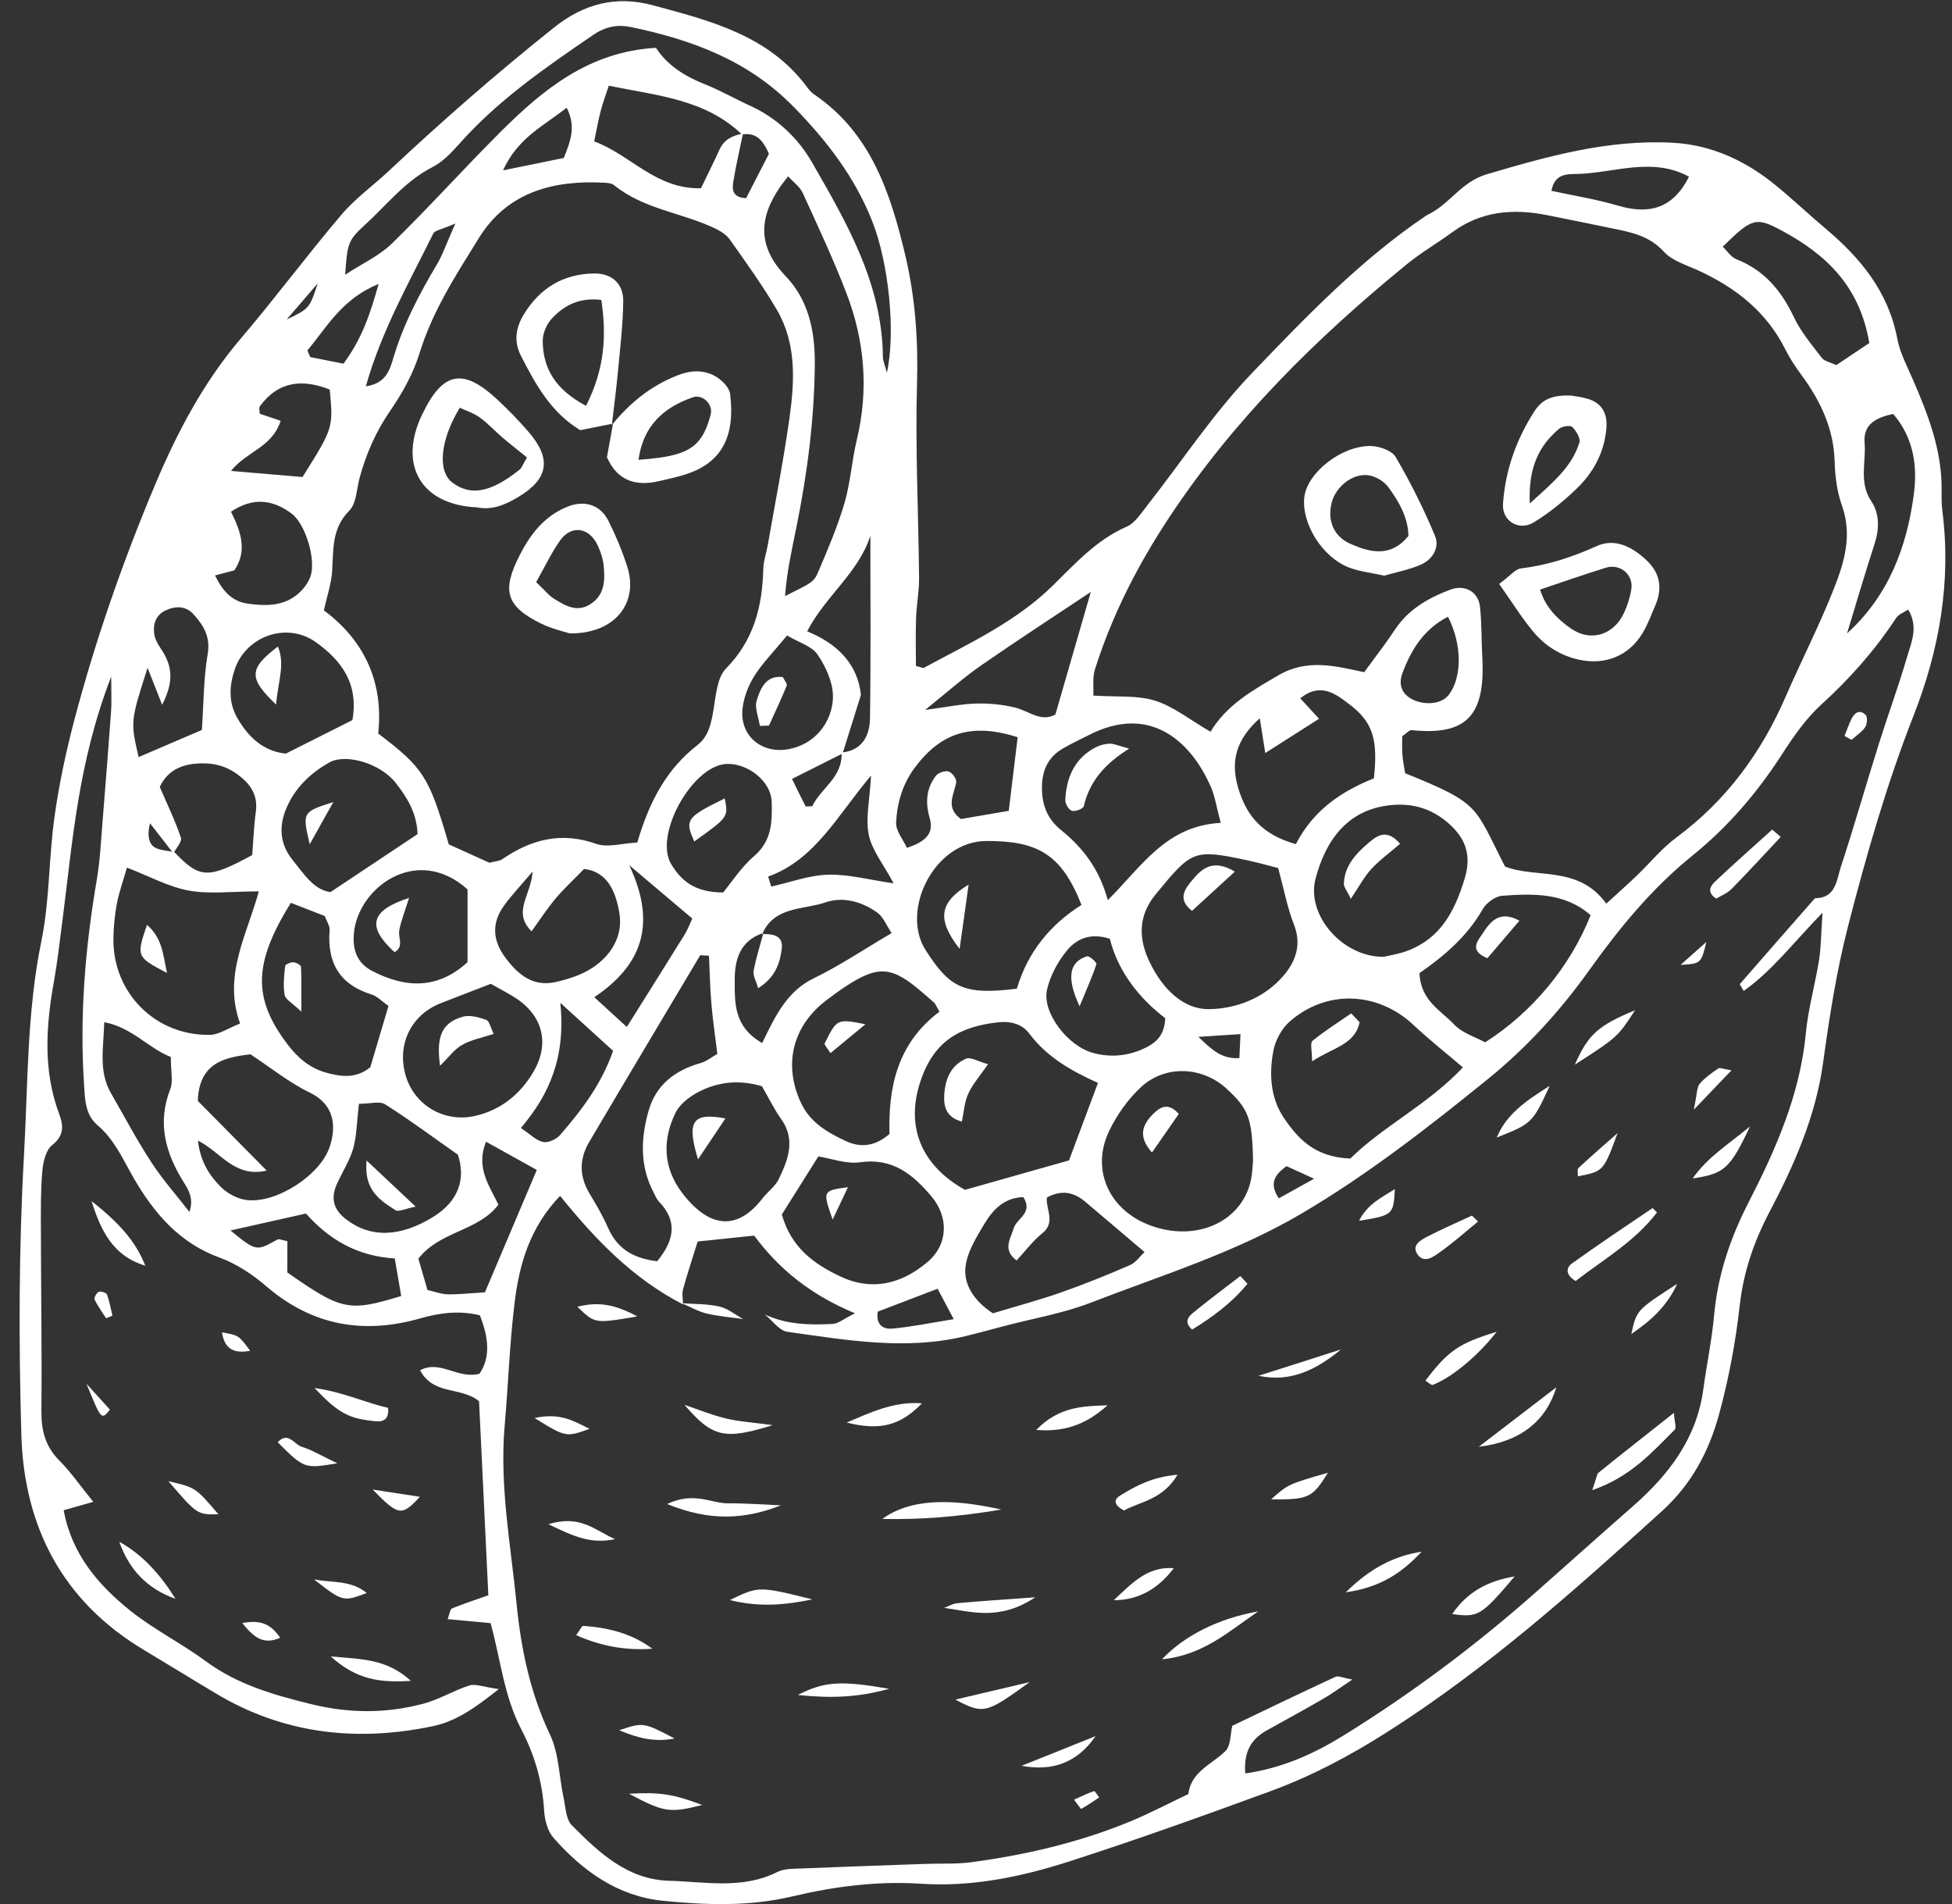 <svg width="81" height="79" viewBox="0 0 81 79" fill="none" xmlns="http://www.w3.org/2000/svg">
<rect x="0" y="0" width="81" height="79" fill="#333333" stroke="none"/>
<path d="M4.615 28.072C3.221 31.672 3.008 34.987 2.582 38.262C2.476 39.081 2.383 39.905 2.238 40.717C1.906 42.571 1.779 44.408 2.459 46.225C2.63 46.683 2.673 47.109 2.168 47.504C1.904 47.71 1.789 48.207 1.756 48.586C1.685 49.41 1.695 50.242 1.697 51.071C1.702 53.559 1.741 56.047 1.718 58.534C1.711 59.341 1.877 60.008 2.464 60.595C2.942 61.073 3.329 61.64 3.87 62.306C3.375 62.447 3.035 62.543 2.642 62.655C2.974 64.476 4.086 65.775 5.449 66.855C6.416 67.621 7.542 68.184 8.538 68.918C9.849 69.884 11.321 70.307 12.887 70.693C14.5 71.092 16.022 71.09 17.573 70.68C18.228 70.507 18.828 70.13 19.478 69.925C19.73 69.846 20.052 69.986 20.697 70.075C19.671 70.892 18.903 71.417 17.953 71.616C14.793 72.274 11.777 71.941 8.969 70.263C7.962 69.663 6.965 69.045 5.959 68.444C2.583 66.422 0.992 63.323 0.885 59.512C0.776 55.648 0.778 51.768 0.996 47.91C1.163 44.959 1.113 41.984 1.716 39.051C2.061 37.37 2.021 35.615 2.259 33.906C2.448 32.546 2.737 31.192 3.087 29.863C3.969 26.523 5.107 23.264 6.448 20.083C7.362 17.914 8.454 15.849 10 14.035C11.428 12.36 12.741 10.588 14.166 8.91C14.742 8.231 15.488 7.699 16.142 7.085C18.352 5.011 20.631 3.021 23.003 1.132C24.25 0.139 25.589 -0.184 27.072 0.214C29.469 0.859 31.908 1.463 33.504 3.634C33.584 3.744 33.684 3.85 33.796 3.926C36.148 5.529 36.952 8.013 37.566 10.593C37.982 12.345 38.104 14.115 38.052 15.93C37.976 18.612 38.114 21.3 38.138 23.986C38.143 24.535 38.032 25.085 38.013 25.635C37.99 26.31 38.007 26.987 38.007 27.628C38.212 27.677 38.299 27.728 38.344 27.703C40.21 26.69 42.148 25.81 43.701 24.28C44.623 23.373 45.51 22.39 46.755 21.849C47.096 21.701 47.344 21.302 47.594 20.985C49.043 19.142 50.341 17.157 51.956 15.474C54.196 13.14 56.452 10.787 59.162 8.958C59.219 8.919 59.281 8.889 59.343 8.858C60.188 8.417 60.659 7.538 61.688 7.233C64.216 6.484 66.729 5.781 69.398 5.921C71.046 6.009 72.462 6.682 73.716 7.713C74.408 8.281 75.059 8.9 75.744 9.475C77.203 10.701 78.361 12.103 78.73 14.053C78.842 14.647 79.145 15.209 79.389 15.774C80.022 17.236 80.589 18.712 80.569 20.342C80.566 20.617 80.562 20.896 80.597 21.168C80.979 24.12 80.475 26.968 79.403 29.695C78.289 32.532 77.455 35.451 76.696 38.388C76.214 40.252 75.915 42.172 75.652 44.083C75.344 46.316 74.456 48.324 73.428 50.278C72.775 51.519 72.344 52.781 72.188 54.187C72.021 55.69 71.736 57.193 71.341 58.652C70.926 60.188 70.204 61.567 68.968 62.688C65.332 65.984 61.682 69.248 57.516 71.887C55.99 72.855 54.407 73.693 52.718 74.311C49.937 75.33 47.147 76.334 44.326 77.239C42.353 77.871 40.317 78.289 38.218 78.151C36.407 78.032 34.63 78.261 32.879 78.676C31.097 79.1 29.302 79.036 27.516 78.859C25.638 78.672 24.176 77.622 22.963 76.24C22.718 75.961 22.601 75.497 22.578 75.109C22.51 73.909 22.175 72.786 21.629 71.741C20.915 70.373 20.774 68.85 20.358 67.339C19.768 67.283 19.187 67.23 18.575 67.173C18.66 66.952 18.676 66.76 18.756 66.728C19.258 66.525 19.775 66.357 20.264 66.184C20.134 63.465 20.006 60.792 19.879 58.133C19.138 57.518 17.986 57.9 17.432 56.848C18.271 56.403 18.978 57.225 19.895 56.994C20.373 56.294 20.266 55.468 19.913 54.568C19.056 54.358 18.249 54.465 17.448 54.693C15.085 55.369 12.957 55 11.055 53.367C10.486 52.879 9.821 52.432 9.122 52.179C7.448 51.569 6.395 50.339 5.551 48.879C5.102 48.104 4.755 47.28 4.041 46.676C3.525 46.238 3.526 45.585 3.485 44.955C3.302 42.112 3.537 39.3 4.016 36.498C4.155 35.689 4.192 34.861 4.259 34.041C4.383 32.532 4.499 31.022 4.609 29.512C4.636 29.181 4.615 28.843 4.615 28.072ZM34.921 31.221C35.787 31.137 36.089 30.513 36.101 29.794C36.139 27.272 36.116 24.748 36.116 22.225C35.632 23.756 34.267 24.71 33.493 26.191C34.775 26.716 35.593 27.567 35.725 28.831C35.454 29.697 35.208 30.478 34.963 31.261C34.294 31.597 33.624 31.934 32.866 32.315C33.073 32.739 33.243 33.094 33.426 33.445C33.439 33.469 33.538 33.448 33.707 33.448C34.046 32.71 34.974 32.257 34.921 31.221ZM7.196 35.405C6.873 34.989 6.55 34.574 6.227 34.158C6.115 34.558 6.149 34.929 6.352 35.106C6.562 35.288 6.937 35.28 7.24 35.355C8.29 36.456 8.626 36.472 10.466 35.474C10.511 34.903 10.533 34.286 10.616 33.678C10.713 32.963 10.376 32.504 9.838 32.114C9.303 31.727 8.713 31.621 8.075 31.686C7.41 31.753 6.905 32.05 6.63 32.65C6.938 33.364 7.267 34.043 7.507 34.754C7.561 34.918 7.308 35.185 7.196 35.405ZM30.831 5.543C30.695 6.199 30.541 6.853 30.433 7.514C30.38 7.835 30.367 8.199 30.962 8.221C31.277 7.606 31.608 6.964 31.907 6.381C31.662 5.809 31.368 5.48 30.791 5.581C29.258 4.108 27.26 3.968 25.263 3.556C25.13 3.96 25.011 4.275 24.928 4.598C24.828 4.981 24.759 5.372 24.656 5.865C26.187 6.433 27.212 7.855 29.088 7.81C29.333 7.299 29.606 6.757 29.857 6.206C30.05 5.78 30.406 5.618 30.831 5.543ZM31.68 38.706C30.725 39.012 30.484 39.793 30.488 40.651C30.493 41.579 30.425 42.583 31.627 43.273C32.153 42.192 32.636 41.136 33.762 40.589C34.846 40.064 35.854 39.383 36.999 38.71C36.777 38.382 36.652 38.04 36.408 37.864C35.77 37.406 34.986 37.185 34.258 37.436C33.337 37.753 32.134 37.589 31.628 38.752L31.68 38.706ZM28.344 54.115C26.288 53.064 24.718 51.443 23.242 49.612C21.997 50.909 21.556 52.423 21.36 53.996C21.147 55.704 21.092 57.432 20.942 59.148C20.723 61.649 21.196 64.108 21.44 66.572C21.623 68.412 22.001 70.242 22.823 71.964C23.196 72.745 23.197 73.7 23.385 74.573C23.47 74.968 23.48 75.473 23.729 75.725C24.852 76.856 26.039 77.979 27.762 78.027C29.263 78.068 30.797 78.393 32.252 77.665C32.542 77.519 32.923 77.53 33.265 77.517C34.989 77.445 36.712 77.387 38.436 77.326C39.056 77.305 39.683 77.341 40.295 77.259C42.556 76.957 44.769 76.443 46.884 75.573C47.709 75.233 48.502 74.813 49.31 74.43C49.428 73.487 50.286 73.206 50.847 72.649C51.081 72.416 51.055 71.92 51.134 71.599C52.562 70.916 53.982 70.23 55.412 69.568C55.536 69.51 55.733 69.613 56.117 69.678C55.599 70.023 55.273 70.267 54.923 70.469C54.147 70.918 53.358 71.348 52.573 71.785C51.924 72.146 51.603 72.665 51.673 73.574C53.265 73.347 54.593 72.719 55.778 71.984C58.591 70.242 61.244 68.256 63.728 66.059C65.07 64.873 66.404 63.676 67.751 62.496C69.243 61.188 70.402 59.688 70.679 57.646C70.818 56.622 71.034 55.606 71.127 54.579C71.278 52.905 71.791 51.38 72.561 49.879C73.693 47.672 74.696 45.399 74.935 42.866C75.032 41.844 75.321 40.842 75.484 39.824C75.567 39.313 75.563 38.788 75.627 37.865C74.374 39.154 73.521 40.291 72.355 41.111C72.253 40.928 72.184 40.839 72.199 40.823C73.232 39.634 74.272 38.449 75.312 37.265C76.18 37.265 76.207 36.52 76.384 35.977C76.941 34.276 77.433 32.554 77.969 30.846C78.341 29.661 78.774 28.494 79.12 27.303C79.305 26.673 79.624 26.014 79.181 25.289C78.997 25.413 78.782 25.486 78.683 25.637C77.806 26.971 76.766 28.149 75.581 29.226C74.93 29.818 74.407 30.576 73.925 31.324C72.904 32.906 71.695 34.311 70.234 35.492C68.551 36.85 67.191 38.509 65.95 40.246C64.733 41.95 63.342 43.472 61.728 44.778C59.261 46.776 56.757 48.728 54.011 50.346C51.256 51.969 48.211 52.904 45.257 54.046C44.11 54.49 42.87 54.698 41.672 55.013C41.14 55.153 40.609 55.3 40.073 55.43C37.593 56.034 35.129 55.597 32.673 55.252C32.334 55.204 32.048 54.782 31.737 54.533C32.638 54.956 33.6 54.978 34.563 54.925C34.78 54.913 34.986 54.729 35.479 54.484C33.602 53.705 32.315 52.63 31.294 51.262C30.479 51.347 29.742 51.423 28.951 51.506C28.736 52.198 28.52 52.844 28.341 53.5C28.29 53.691 28.341 53.909 28.344 54.115ZM66.655 37.49C67.23 36.963 67.585 36.649 67.925 36.322C68.473 35.797 68.959 35.192 69.563 34.745C71.617 33.225 73.068 31.261 74.082 28.937C74.743 27.419 75.501 25.941 76.107 24.403C76.533 23.324 76.867 22.199 76.438 20.991C76.233 20.415 76.148 19.774 76.131 19.16C76.094 17.782 75.542 16.63 74.749 15.552C74.504 15.219 74.27 14.87 74.087 14.501C73.306 12.94 72.031 11.937 70.482 11.225C69.985 10.996 69.394 10.826 69.048 10.445C68.426 9.762 67.641 9.627 66.833 9.461C65.956 9.28 65.078 9.101 64.199 8.926C62.791 8.645 61.456 8.754 60.254 9.641C59.644 10.091 58.978 10.472 58.392 10.95C54.635 14.016 51.216 17.383 48.518 21.465C47.207 23.446 46.154 25.51 45.44 27.756C45.327 28.11 45.386 28.52 45.369 28.858C46.332 28.921 47.177 28.837 47.924 29.067C48.688 29.303 49.356 29.85 50.231 30.357C50.909 29.236 51.974 28.643 53.051 28.015C54.254 27.315 55.419 27.635 56.608 27.887C57.075 27.245 57.501 26.703 57.879 26.13C58.442 25.276 59.272 24.805 60.19 24.461C60.784 24.238 61.342 24.547 61.413 25.169C61.489 25.853 61.469 26.547 61.508 27.236C61.653 29.731 60.819 30.521 58.578 30.291C58.481 30.281 58.368 30.423 58.188 30.542C58.188 30.765 58.172 31.036 58.193 31.305C58.214 31.575 58.271 31.841 58.307 32.079C61.468 33.357 61.156 33.428 62.453 35.951C63.748 36.458 65.499 35.889 66.655 37.49ZM26.444 34.955C26.959 33.199 27.687 31.89 28.931 30.92C29.405 30.55 29.508 30.025 29.604 29.464C29.707 28.865 29.752 28.116 30.127 27.734C31.281 26.559 31.632 25.169 31.673 23.613C31.682 23.273 31.803 22.937 31.862 22.597C32.17 20.832 32.519 19.073 32.766 17.299C32.977 15.786 33.048 14.242 32.239 12.857C31.65 11.849 30.963 10.898 30.289 9.943C30.14 9.732 29.879 9.573 29.638 9.46C28.274 8.82 26.698 8.673 25.481 7.681C25.384 7.603 25.219 7.589 25.085 7.581C22.96 7.462 21.05 7.971 19.874 9.871C18.936 11.387 17.953 12.891 17.414 14.638C17.155 15.48 16.709 16.292 16.206 17.021C15.605 17.892 15.195 18.816 14.923 19.822C14.797 20.289 14.792 20.886 14.493 21.187C13.761 21.924 13.838 22.792 13.784 23.682C13.753 24.211 13.569 24.732 13.44 25.323C15.189 26.621 15.916 28.39 15.694 30.432C17.58 31.864 17.805 32.22 18.622 35.029C19.171 35.278 19.788 35.557 20.308 35.793C20.575 35.724 20.73 35.722 20.836 35.649C22.041 34.823 23.292 34.493 24.746 35.011C25.211 35.175 25.801 34.986 26.444 34.955ZM45.561 44.927C44.427 44.418 43.434 43.841 42.717 42.887C42.406 42.471 41.92 42.357 41.42 42.412C39.848 42.587 38.765 43.168 38.2 44.843C37.555 46.756 38.245 48.36 40.042 49.363C41.568 48.931 42.997 48.528 44.359 48.142C44.755 47.086 45.113 46.126 45.561 44.927ZM27.22 1.984C27.679 2.698 28.41 3.165 29.255 3.498C29.896 3.752 30.498 4.102 31.127 4.387C32.236 4.89 33.116 5.732 33.688 6.725C35.132 9.231 36.606 11.76 36.636 14.798C36.639 14.991 36.731 15.185 36.803 15.461C37.174 13.778 36.881 10.912 36.19 9.168C35.468 7.347 34.325 5.859 32.947 4.447C31.049 2.502 28.722 1.655 26.19 1.124C25.633 1.007 25.13 1.099 24.625 1.443C22.63 2.804 20.645 4.17 19.03 6C18.713 6.359 18.351 6.727 17.933 6.94C16.797 7.52 16.038 8.52 15.127 9.344C14.414 9.989 14.416 10.152 14.323 11.398C15.039 10.929 15.749 10.608 16.272 10.095C17.799 8.603 19.23 7.012 20.741 5.501C22.52 3.725 24.427 2.144 27.22 1.984ZM56.033 48.065C57.392 46.719 59.218 45.853 60.706 44.284C59.98 43.665 59.294 43.125 58.661 42.529C57.18 41.134 55.04 41.036 53.508 42.389C53.178 42.681 52.919 43.167 52.838 43.604C52.659 44.56 52.717 45.554 53.277 46.38C53.853 47.228 54.547 48.007 56.033 48.065ZM32.577 24.73C33.636 24.196 33.765 24.165 33.938 23.76C34.341 22.815 34.75 21.864 35.04 20.88C35.292 20.026 35.345 19.116 35.554 18.247C36.053 16.169 35.882 14.136 35.124 12.165C34.581 10.754 33.939 9.381 33.31 8.005C33.191 7.746 32.922 7.556 32.703 7.314C32.532 7.54 32.444 7.646 32.368 7.759C31.479 9.055 31.435 10.24 32.607 11.463C33.547 12.444 33.823 13.737 33.811 15.099C33.793 17.38 33.503 19.626 33.051 21.857C32.864 22.784 32.65 23.709 32.577 24.73ZM51.995 48.139C51.962 46.381 51.801 46.004 50.909 45.176C49.909 44.248 48.362 44.161 47.348 45.1C46.808 45.599 46.352 46.246 46.03 46.911C45.27 48.478 45.984 50.129 47.614 50.793C49.364 51.506 51.212 50.889 51.8 49.334C51.989 48.836 51.977 48.262 51.995 48.139ZM53.039 36.012C52.542 35.886 52.152 35.775 51.756 35.691C49.526 35.217 49.462 35.275 47.967 37.088C47.194 38.024 47.249 38.993 47.724 39.953C48.224 40.967 49.055 41.889 50.201 41.866C51.328 41.844 52.494 41.392 53.283 40.451C53.777 39.861 54.015 39.174 53.692 38.353C53.419 37.658 53.282 36.909 53.039 36.012ZM42.195 41.018C42.656 39.462 43.613 38.343 44.876 37.542C44.056 35.441 43.054 34.88 40.929 34.89C38.749 34.901 37.354 37.792 38.417 39.431C39.401 40.949 39.945 41.301 42.195 41.018ZM50.656 34.138C50.473 33.453 50.414 33.037 50.254 32.666C49.419 30.74 47.707 29.186 45.164 30.505C44.799 30.694 44.422 30.862 44.07 31.074C43.495 31.422 43.25 31.948 43.237 32.624C43.222 33.362 43.452 33.973 44.027 34.435C44.938 35.167 45.622 36.061 45.969 37.343C47.372 35.955 48.371 34.262 50.656 34.138ZM10.74 36.981C9.588 36.981 8.683 37.104 7.832 36.947C6.984 36.79 6.189 36.349 5.267 35.994C5.097 36.59 4.934 37.037 4.848 37.499C4.76 37.969 4.714 38.452 4.706 38.93C4.671 41.188 6.454 42.981 8.723 42.932C9.085 42.924 9.442 42.668 9.964 42.463C9.243 40.488 10.237 38.81 10.74 36.981ZM57.426 39.695C57.655 39.637 58.068 39.578 58.446 39.429C59.791 38.904 60.363 37.797 60.769 36.481C61.085 35.459 60.809 34.756 60.062 34.117C59.397 33.549 58.636 33.324 57.77 33.397C55.909 33.555 55.002 34.883 54.589 36.457C54.193 37.971 55.72 39.719 57.426 39.695ZM38.984 41.972C38.839 41.721 38.817 41.649 38.769 41.604C38.62 41.463 38.459 41.334 38.304 41.199C37.012 40.072 36.447 40.028 35.049 40.951C34.82 41.102 34.602 41.27 34.38 41.431C32.897 42.504 32.48 44.143 33.24 45.761C33.622 46.572 34.332 46.978 35.078 47.33C35.67 47.61 36.272 47.594 36.911 47.045C36.856 45.148 37.214 43.299 38.984 41.972ZM29.42 39.649C29.299 39.642 29.178 39.636 29.057 39.629C27.519 42.213 25.974 44.793 24.446 47.383C24.03 48.088 24.034 48.81 24.47 49.528C24.754 49.995 25.027 50.473 25.248 50.971C25.658 51.894 26.398 52.218 27.27 52.326C28.006 51.431 28.107 50.644 27.343 49.851C27.25 49.754 27.198 49.618 27.134 49.496C26.549 48.396 26.583 47.247 26.911 46.092C27.223 44.994 28.014 44.404 29.077 44.101C29.324 44.03 29.541 43.849 29.767 43.722C29.677 42.984 29.577 42.316 29.52 41.643C29.463 40.981 29.451 40.315 29.42 39.649ZM32.443 50.386C32.838 51.78 33.791 52.442 34.856 52.95C36.179 53.58 37.404 53.271 38.484 52.361C39.341 51.639 39.382 50.503 38.652 49.636C37.876 48.717 37.037 48.027 35.687 48.219C35.121 48.3 34.508 48.064 33.957 47.977C33.43 48.817 32.961 49.563 32.443 50.386ZM58.9 40.375C58.957 41.529 59.798 41.923 60.339 42.501C60.682 42.867 61.242 43.03 61.628 43.243C63.597 41.99 65.168 40.079 66.004 37.968C64.935 37.029 63.624 37.068 62.327 37.163C62.041 37.185 61.674 37.462 61.523 37.725C60.893 38.827 59.971 39.63 58.9 40.375ZM8.214 47.321C8.312 48.193 8.69 48.767 9.163 49.243C9.434 49.514 9.853 49.737 10.23 49.785C11.462 49.939 13.289 48.76 13.68 47.58C13.99 46.643 13.826 45.797 12.85 45.325C12 44.915 11.248 44.303 10.393 43.74C9.305 43.866 8.259 44.098 8.209 45.674C9.1 46.574 10.03 47.515 11.066 48.563C9.731 48.879 9.154 47.783 8.214 47.321ZM53.773 35.021C54.528 33.554 55.736 32.804 57.011 32.291C57.187 30.693 56.968 29.97 56.035 29.252C55.446 28.799 54.814 28.284 53.955 28.97C54.223 29.263 54.476 29.538 54.735 29.82C53.995 30.291 53.306 30.73 52.503 31.242C52.415 30.685 52.352 30.283 52.276 29.799C51.28 30.686 51.051 31.597 51.385 32.708C51.728 33.845 52.372 34.628 53.773 35.021ZM41.201 54.485C42.159 54.195 43.091 53.947 43.998 53.63C44.975 53.288 45.936 52.901 46.884 52.488C47.141 52.377 47.324 52.1 47.493 51.944C46.594 51.18 45.816 50.516 45.033 49.857C44.572 49.468 44.07 49.344 43.442 49.679C43.384 50.146 43.822 50.709 43.256 51.161C42.854 51.483 42.537 51.914 42.186 52.293C41.582 51.843 41.937 51.398 42.063 50.96C42.181 50.546 42.885 50.334 42.466 49.666C41.688 49.681 41.205 50.18 40.856 50.762C40.506 51.343 40.105 51.988 40.058 52.629C40.01 53.285 40.389 53.957 41.201 54.485ZM12.068 37.455C10.495 39.995 10.496 41.425 11.925 43.32C12.353 43.885 12.865 44.324 13.561 44.509C14.17 44.672 14.779 44.754 15.366 44.277C15.605 43.473 15.854 42.631 16.121 41.733C15.856 41.549 15.66 41.334 15.419 41.258C14.092 40.846 13.57 39.942 13.678 38.595C13.693 38.413 13.554 38.22 13.476 38.003C13.032 37.831 12.594 37.66 12.068 37.455ZM20.368 40.815C19.563 41.127 18.923 41.37 18.285 41.622C17.058 42.104 16.464 43.328 16.829 44.606C17.187 45.856 18.439 46.591 19.724 46.294C20.789 46.047 21.584 45.397 22.125 44.485C22.845 43.274 22.51 42.087 21.322 41.357C21.033 41.18 20.731 41.022 20.368 40.815ZM31.617 45.065C30.682 44.788 29.858 44.884 29.1 45.244C28.691 45.437 28.239 45.76 28.044 46.144C27.48 47.264 27.512 48.426 28.285 49.462C29.108 50.565 30.35 51.391 31.644 49.713C31.853 49.441 32.164 49.227 32.309 48.929C32.704 48.115 33.033 47.281 32.402 46.406C32.125 46.019 31.917 45.581 31.617 45.065ZM17.327 34.605C17.294 33.705 16.877 33.065 16.419 32.479C15.783 31.666 14.35 31.249 13.665 31.632C12.935 32.042 12.331 32.601 11.958 33.365C11.566 34.167 11.562 34.965 12.144 35.681C12.608 36.253 13.019 36.92 13.713 37.01C14.959 36.182 16.086 35.432 17.327 34.605ZM14.895 45.793C14.802 46.573 14.803 47.133 14.655 47.649C14.507 48.164 14.198 48.63 13.977 49.126C13.715 49.715 13.84 50.178 14.341 50.569C15.363 51.369 16.6 51.333 17.969 50.49C19.077 49.807 19.319 48.861 19 47.904C17.872 47.112 16.95 46.425 15.978 45.813C15.753 45.672 15.362 45.793 14.895 45.793ZM22.103 36.154C21.551 36.81 21.173 37.195 20.873 37.633C20.391 38.336 20.458 39.04 20.968 39.727C21.49 40.431 22.113 40.949 23.044 40.744C23.571 40.628 24.12 40.452 24.567 40.162C25.358 39.647 25.856 38.834 25.704 37.898C25.566 37.051 25.239 36.159 24.234 36.052C23.777 36.523 23.381 36.885 23.042 37.293C22.685 37.721 22.38 38.192 22.058 38.638C21.25 37.835 22.029 37.169 22.103 36.154ZM14.623 29.875C14.895 28.345 14.148 27.386 13.103 26.64C11.9 25.782 10.196 26.392 9.737 27.784C9.514 28.459 9.475 29.135 9.844 29.781C10.309 30.595 10.942 31.172 11.861 31.265C12.783 30.801 13.639 30.37 14.623 29.875ZM19.401 36.899C17.293 35.006 14.848 36.829 14.684 38.729C14.624 39.424 14.83 39.961 15.436 40.277C16.827 41.005 18.168 41.048 19.401 39.917C19.401 38.974 19.401 38.039 19.401 36.899ZM77.569 14.231C77.166 11.843 75.747 10.542 73.932 9.565C72.866 8.992 72.694 9.041 71.487 10.237C71.677 10.416 71.834 10.669 72.056 10.756C73.214 11.211 73.92 12.063 74.442 13.162C74.73 13.77 75.183 14.305 75.596 14.845C75.704 14.987 75.945 15.027 76.198 15.148C76.628 14.86 77.067 14.566 77.569 14.231ZM30.008 37.026C30.33 36.639 30.742 35.99 31.3 35.51C32.037 34.877 32.046 34.067 32.021 33.261C31.995 32.407 31.029 31.659 30.153 31.693C28.732 31.748 27.119 34.644 27.853 35.852C28.257 36.517 28.798 37.022 30.008 37.026ZM46.054 38.949C45.233 38.678 44.656 38.965 44.268 39.44C43.892 39.899 43.58 40.48 43.448 41.055C43.231 42 44.301 43.397 45.355 43.682C46.035 43.867 46.712 43.825 47.368 43.545C47.899 43.318 48.33 43.01 48.351 42.24C47.257 41.407 46.392 40.295 46.054 38.949ZM37.634 35.176C38.333 34.94 38.78 34.626 38.58 33.944C38.392 33.298 38.433 32.713 38.835 32.186C38.934 32.057 39.213 31.962 39.362 32.007C39.506 32.05 39.7 32.311 39.679 32.446C39.6 32.964 39.202 33.489 39.875 33.979C40.495 33.872 41.158 33.759 41.859 33.639C41.992 32.545 42.112 31.552 42.229 30.584C40.322 29.981 39.058 30.388 37.973 31.83C37.453 32.52 37.223 33.31 37.185 34.134C37.172 34.474 37.475 34.827 37.634 35.176ZM45.264 24.559C43.63 25.648 42.141 26.613 40.685 27.625C39.967 28.124 39.312 28.713 38.389 29.453C39.31 29.332 39.904 29.204 40.499 29.188C41.039 29.174 41.595 29.226 42.118 29.353C42.691 29.492 43.201 29.981 43.795 29.639C44.278 27.966 44.745 26.351 45.264 24.559ZM9.563 51.049C10.635 51.92 10.632 51.914 11.504 51.429C11.588 51.382 11.741 51.462 11.924 51.493C11.924 51.931 11.924 52.385 11.924 52.791C14.179 54.368 14.477 54.433 16.648 53.767C16.564 53.278 16.476 52.77 16.381 52.209C14.817 52.114 13.656 51.426 12.696 50.346C11.722 50.565 10.803 50.771 9.563 51.049ZM20.123 53.614C20.887 51.813 21.576 50.188 22.275 48.537C21.504 48.109 20.868 47.756 20.168 47.367C19.732 48.454 20.31 49.186 20.681 49.979C19.842 51.088 18.273 51.058 17.36 52.216C17.474 52.605 17.603 53.049 17.74 53.52C18.059 53.591 18.323 53.695 18.588 53.698C19.065 53.704 19.544 53.649 20.123 53.614ZM6.123 27.706C5.412 29.923 5.411 29.939 5.753 31.409C6.684 31.01 7.611 30.612 8.377 30.284C8.454 29.158 8.447 28.132 8.618 27.136C8.743 26.411 8.438 25.935 8.024 25.478C7.717 25.14 7.296 25.128 6.881 25.32C6.426 25.531 6.334 25.958 6.411 26.363C6.472 26.679 6.734 26.953 6.879 27.258C7.15 27.829 7.161 28.39 6.728 29.24C6.453 28.546 6.288 28.126 6.123 27.706ZM76.644 26.279C78.372 24.715 79.135 22.68 79.42 20.474C79.568 19.323 79.407 18.159 78.558 17.172C77.86 17.323 77.307 17.594 77.373 18.369C77.441 19.174 77.127 20.007 77.648 20.789C78.003 21.321 77.986 21.953 77.781 22.583C77.382 23.809 77.02 25.047 76.644 26.279ZM7.089 43.853C6.141 43.477 5.484 42.628 4.327 42.407C4.295 43.493 4.083 44.449 4.605 45.354C5.157 46.309 5.672 47.289 6.274 48.211C6.747 48.937 7.327 49.593 7.86 50.279C8.037 49.761 7.853 49.408 7.649 49.087C6.872 47.861 6.508 46.6 7.071 45.167C7.188 44.869 7.089 44.485 7.089 43.853ZM9.586 21.228C9.986 22.04 10.283 22.844 9.721 23.664C9.477 23.727 9.235 23.791 8.922 23.873C9.235 24.509 9.61 24.953 10.296 25.046C10.986 25.14 11.681 25.154 12.265 24.719C12.524 24.527 12.765 24.234 12.876 23.935C13.136 23.237 12.674 21.733 12.102 21.308C11.321 20.727 10.507 20.614 9.586 21.228ZM32.66 26.365C32.067 27.084 31.623 27.529 31.298 28.05C31.052 28.444 30.868 28.922 30.814 29.381C30.676 30.549 31.646 31.313 32.781 31.069C34.043 30.798 34.594 29.686 34.563 28.83C34.541 28.255 34.254 27.631 33.917 27.144C33.682 26.805 33.163 26.661 32.66 26.365ZM9.582 19.538C10.576 19.622 11.569 19.706 12.554 19.789C13.832 17.751 13.832 17.751 13.682 16.16C12.568 15.725 11.566 15.793 10.787 16.85C10.731 16.926 10.78 17.078 10.78 17.166C11.079 17.268 11.356 17.36 11.647 17.458C11.272 18.581 10.271 18.699 9.582 19.538ZM23.251 41.605C23.476 43.834 22.822 45.376 21.614 46.798C21.996 47.051 22.245 47.314 22.537 47.378C22.746 47.423 23.087 47.266 23.241 47.089C24.138 46.056 24.964 44.97 25.44 43.595C24.825 43.036 24.23 42.495 23.251 41.605ZM26.01 42.606C26.909 41.172 27.666 39.974 28.411 38.77C28.544 38.556 28.631 38.313 28.727 38.107C27.937 37.439 27.226 36.837 26.11 35.894C27.286 38.386 26.601 40.065 24.661 41.371C25.105 41.778 25.436 42.081 26.01 42.606ZM31.874 36.367C31.917 36.505 31.96 36.643 32.003 36.781C32.789 36.606 33.571 36.31 34.361 36.288C35.2 36.264 36.047 36.498 37.081 36.647C36.647 35.835 36.181 35.271 36.051 34.638C35.911 33.961 36.088 33.219 36.145 32.176C34.715 33.877 33.822 35.662 31.874 36.367ZM70.087 7.331C68.578 6.509 67.035 7.157 65.523 7.215C65.089 7.231 64.521 7.151 64.378 7.917C65.305 8.118 66.243 8.267 67.148 8.533C68.438 8.913 69.423 8.649 70.087 7.331ZM60.085 25.587C59.101 26.09 58.558 26.941 58.194 27.932C58.034 28.368 58.141 28.759 58.567 28.994C59.103 29.288 59.814 29.207 60.101 28.848C60.677 28.124 60.679 26.743 60.085 25.587ZM18.895 9.273C18.308 9.53 18.044 9.558 17.981 9.685C16.973 11.728 15.833 13.718 15.181 16.027C16.013 15.909 16.175 15.349 16.32 14.859C16.73 13.469 17.393 12.208 18.13 10.971C18.368 10.57 18.52 10.116 18.895 9.273ZM14.254 15.088C15.018 14.05 15.349 13.065 15.711 11.779C14.176 12.409 13.568 13.573 12.765 14.525C12.744 14.548 12.807 14.643 12.873 14.814C13.258 14.891 13.704 14.979 14.254 15.088ZM20.874 7.068C21.914 6.855 22.681 6.699 23.395 6.553C23.693 5.82 23.904 5.231 23.514 4.469C22.533 5.245 21.49 5.715 20.874 7.068ZM36.422 54.416C36.335 55.013 36.705 55.15 37.021 55.121C37.814 55.05 38.598 54.886 39.576 54.728C39.297 54.201 39.1 53.832 38.906 53.466C37.973 53.823 37.171 54.13 36.422 54.416ZM51.475 42.902C50.789 42.947 50.343 42.976 49.727 43.016C50.281 43.541 50.683 43.943 51.429 43.898C51.442 43.603 51.454 43.354 51.475 42.902ZM54.531 48.902C53.929 48.628 53.637 48.494 53.387 48.381C52.862 48.751 52.671 49.123 53.064 49.715C53.463 49.494 53.855 49.276 54.531 48.902ZM11.895 13.255C12.852 12.797 12.842 12.788 13.184 11.758C12.638 12.393 12.267 12.824 11.895 13.255Z" fill="white"/>
<path d="M13.05 57.584C14.25 57.755 15.164 58.194 16.102 58.409C16.156 58.886 15.894 58.993 15.614 58.967C14.465 58.858 14.054 58.639 13.05 57.584Z" fill="white"/>
<path d="M6.03 52.512C4.878 52.158 4.266 51.357 3.801 49.832C4.975 50.758 5.636 51.516 6.03 52.512Z" fill="white"/>
<path d="M17.048 69.733C15.771 69.813 14.814 69.7 13.724 68.721C15.05 68.839 16.043 68.819 17.048 69.733Z" fill="white"/>
<path d="M7.283 66.33C6.119 65.922 5.352 65.117 4.95 63.963C5.951 64.518 6.675 65.361 7.283 66.33Z" fill="white"/>
<path d="M9.064 62.824C8.182 62.838 8.182 62.838 6.988 61.45C8.115 61.712 8.115 61.712 9.064 62.824Z" fill="white"/>
<path d="M13.997 60.708C12.631 60.935 12.623 60.932 11.524 59.835C11.959 59.363 12.214 59.935 12.529 60.027C12.915 60.14 13.27 60.362 13.997 60.708Z" fill="white"/>
<path d="M15.466 61.798C16.225 61.913 16.792 62 17.423 62.097C16.67 62.914 16.538 62.897 15.466 61.798Z" fill="white"/>
<path d="M13.027 65.523C13.767 65.673 14.561 65.541 15.217 66.09C14.233 66.457 14.233 66.457 13.027 65.523Z" fill="white"/>
<path d="M10.379 56.04C9.686 56.172 9.313 55.951 9.211 55.275C9.911 55.4 9.911 55.4 10.379 56.04Z" fill="white"/>
<path d="M10.052 67.336C10.888 67.173 11.277 67.44 11.628 67.946C10.945 68.245 10.554 67.957 10.052 67.336Z" fill="white"/>
<path d="M3.589 57.409C3.917 57.77 4.244 58.133 4.561 58.481C4.207 58.922 4.207 58.922 3.589 57.409Z" fill="white"/>
<path d="M4.403 54.69C4.239 54.433 4.054 54.185 3.925 53.912C3.892 53.843 4.007 53.633 4.099 53.595C4.187 53.558 4.411 53.631 4.439 53.707C4.545 53.987 4.595 54.29 4.666 54.584C4.578 54.619 4.49 54.654 4.403 54.69Z" fill="white"/>
<path d="M52.212 66.852C51.027 67.651 49.941 68.673 48.217 68.839C49.109 67.89 50.521 67.148 52.212 66.852Z" fill="white"/>
<path d="M68.758 50.3C67.826 51.522 66.517 52.262 65.384 53.145C64.941 52.888 64.997 52.585 65.215 52.428C66.317 51.636 67.445 50.882 68.57 50.123C68.583 50.115 68.665 50.211 68.758 50.3Z" fill="white"/>
<path d="M66.072 61.822C66.249 61.326 66.256 61.161 66.34 61.092C67.33 60.292 68.332 59.507 69.46 58.615C69.483 58.979 69.575 59.236 69.493 59.316C68.557 60.244 67.678 61.265 66.072 61.822Z" fill="white"/>
<path d="M61.363 60.022C62.385 59.238 63.408 58.454 64.582 57.554C64.158 58.947 63.1 59.815 61.363 60.022Z" fill="white"/>
<path d="M73.892 34.721C73.215 35.442 72.548 36.173 71.854 36.878C71.675 37.06 71.413 37.16 71.216 37.28C70.809 37.018 70.981 36.753 71.157 36.585C71.936 35.847 72.742 35.138 73.538 34.418C73.656 34.519 73.774 34.619 73.892 34.721Z" fill="white"/>
<path d="M36.614 63.016C37.702 62.221 39.299 62.12 41.55 62.627C39.728 62.933 38.185 63.049 36.614 63.016Z" fill="white"/>
<path d="M62.105 55.252C61.341 56.231 60.294 57.117 59.459 57.453C59.391 57.48 59.254 57.342 59.149 57.279C60.101 56.03 60.533 55.734 62.105 55.252Z" fill="white"/>
<path d="M32.405 62.452C30.925 63.03 29.477 63.133 27.683 62.397C28.808 61.867 29.499 62.372 30.209 62.368C30.941 62.364 31.674 62.422 32.405 62.452Z" fill="white"/>
<path d="M62.853 65.4C61.456 67.045 61.342 67.111 60.259 66.962C60.907 66.016 61.775 65.58 62.853 65.4Z" fill="white"/>
<path d="M35.136 59.018C36.137 58.593 37.094 58.13 38.255 58.22C37.383 59.126 36.537 59.371 35.136 59.018Z" fill="white"/>
<path d="M65.352 44.166C65.908 42.898 66.336 42.541 67.848 41.911C67.129 43.02 67.114 43.034 65.352 44.166Z" fill="white"/>
<path d="M28.405 58.283C28.975 58.475 29.536 58.708 30.118 58.847C30.675 58.98 31.256 59.015 32.064 59.125C30.075 59.744 29.565 59.639 28.405 58.283Z" fill="white"/>
<path d="M26.102 74.418C27.368 74.342 27.954 74.432 29.139 74.883C27.791 75.226 27.555 75.19 26.102 74.418Z" fill="white"/>
<path d="M27.071 68.401C25.975 68.481 24.944 68.298 23.908 67.838C24.066 67.627 24.141 67.449 24.205 67.453C25.23 67.524 26.21 67.763 27.071 68.401Z" fill="white"/>
<path d="M55.648 55.983C54.623 56.825 53.551 57.365 52.224 57.076C52.795 56.894 53.367 56.714 53.938 56.531C54.509 56.35 55.078 56.166 55.648 55.983Z" fill="white"/>
<path d="M58.994 64.374C58.218 65.202 57.34 65.849 55.843 66.06C56.886 65.037 57.855 64.555 58.994 64.374Z" fill="white"/>
<path d="M62.108 47.193C62.506 46.238 63.278 45.695 64.309 45.046C63.589 46.597 63.574 46.611 62.108 47.193Z" fill="white"/>
<path d="M42.392 73.257C43.415 72.847 44.439 72.437 45.462 72.027C44.708 73.128 43.669 73.499 42.392 73.257Z" fill="white"/>
<path d="M45.961 58.301C45.176 58.995 44.323 59.43 42.999 59.324C43.963 58.33 44.983 58.341 45.961 58.301Z" fill="white"/>
<path d="M61.334 50.677C60.807 51.107 60.297 51.561 59.743 51.954C59.488 52.136 59.105 52.426 58.834 52.058C58.548 51.671 58.944 51.45 59.232 51.301C59.836 50.989 60.46 50.719 61.077 50.432C61.163 50.514 61.249 50.595 61.334 50.677Z" fill="white"/>
<path d="M52.746 62.204C53.449 61.578 53.449 61.578 55.104 61.099C54.454 62.146 54.3 62.218 52.746 62.204Z" fill="white"/>
<path d="M48.707 65.06C48.071 65.896 47.264 66.388 46.216 66.388C46.933 65.73 47.587 64.97 48.707 65.06Z" fill="white"/>
<path d="M51.766 53.258C51.124 54.044 50.322 54.641 49.467 55.161C49.089 54.814 49.349 54.597 49.536 54.441C50.165 53.924 50.821 53.439 51.467 52.941C51.566 53.047 51.666 53.152 51.766 53.258Z" fill="white"/>
<path d="M33.707 66.354C32.652 66.571 31.564 66.701 30.286 66.382C31.486 65.801 31.486 65.801 33.707 66.354Z" fill="white"/>
<path d="M48.863 61.183C48.246 62.219 47.329 62.29 46.64 62.665C46.286 62.477 46.154 62.249 46.476 62.049C47.141 61.637 47.835 61.268 48.863 61.183Z" fill="white"/>
<path d="M72.618 46.733C71.789 48.486 71.553 48.696 70.237 48.89C70.876 47.992 71.68 47.505 72.618 46.733Z" fill="white"/>
<path d="M42.959 66.266C41.484 67.251 40.327 66.868 39.181 66.705C39.362 66.638 39.539 66.528 39.725 66.512C40.654 66.426 41.585 66.366 42.959 66.266Z" fill="white"/>
<path d="M39.644 70.511C40.852 70.227 41.628 70.043 42.729 69.784C40.906 71.1 40.817 71.127 39.644 70.511Z" fill="white"/>
<path d="M69.595 53.263C69.2 54.138 68.556 54.763 67.694 55.342C67.913 54.349 67.913 54.349 69.595 53.263Z" fill="white"/>
<path d="M26.444 54.614C24.683 54.917 24.683 54.917 23.958 54.212C24.717 54.028 25.395 54.043 26.444 54.614Z" fill="white"/>
<path d="M36.894 70.063C35.598 70.424 34.487 70.462 33.104 70.32C34.217 69.75 34.891 69.718 36.894 70.063Z" fill="white"/>
<path d="M67.122 47.01C66.54 48.594 66.54 48.594 65.475 48.801C65.481 48.683 65.44 48.514 65.502 48.455C66.032 47.962 66.58 47.488 67.122 47.01Z" fill="white"/>
<path d="M22.183 58.829C23.238 58.599 23.797 58.947 24.465 59.279C23.493 59.624 23.489 59.64 22.183 58.829Z" fill="white"/>
<path d="M22.756 63.235C24.078 62.83 24.658 63.468 25.521 63.855C24.529 64.06 23.852 63.766 22.756 63.235Z" fill="white"/>
<path d="M27.992 72.125C27.134 72.287 26.465 72.103 25.692 71.783C26.697 71.449 26.697 71.449 27.992 72.125Z" fill="white"/>
<path d="M56.395 50.647C56.741 49.959 57.316 49.689 57.882 49.332C57.825 50.397 57.8 50.42 56.395 50.647Z" fill="white"/>
<path d="M71.849 44.404C71.391 44.883 71.01 45.28 70.285 46.039C70.429 45.358 70.41 45.105 70.527 44.967C70.74 44.715 71.023 44.516 71.299 44.329C71.372 44.28 71.53 44.355 71.849 44.404Z" fill="white"/>
<path d="M69.736 40.031C70.125 39.685 70.394 39.446 70.809 39.077C70.585 39.978 70.585 39.978 69.736 40.031Z" fill="white"/>
<path d="M76.539 30.533C76.63 30.307 76.711 30.078 76.813 29.858C76.941 29.582 77.152 29.408 77.416 29.658C77.501 29.739 77.481 30.041 77.398 30.166C77.256 30.374 77.024 30.522 76.831 30.694C76.732 30.641 76.636 30.587 76.539 30.533Z" fill="white"/>
<path d="M44.567 74.663C44.863 74.531 45.124 74.399 45.398 74.308C45.435 74.295 45.539 74.479 45.611 74.572C45.365 74.734 45.122 74.902 44.866 75.046C44.851 75.054 44.728 74.871 44.567 74.663Z" fill="white"/>
<path d="M28.294 54.067C28.815 54.106 29.348 54.089 29.851 54.204C30.204 54.285 30.514 54.546 30.842 54.725C30.334 54.652 29.818 54.612 29.32 54.493C28.964 54.407 28.635 54.213 28.294 54.067Z" fill="white"/>
<path d="M62.209 24.226C62.674 23.883 62.877 23.612 63.109 23.583C64.214 23.449 65.237 23.117 66.254 22.656C67.007 22.313 67.728 22.683 68.32 23.24C68.897 23.783 68.993 24.414 68.686 25.123C68.521 25.502 68.38 25.897 68.17 26.249C67.597 27.214 66.611 27.606 65.521 27.368C64.745 27.199 64.108 26.79 63.616 26.198C63.142 25.626 62.746 24.987 62.209 24.226ZM63.907 24.459C64.128 25.193 64.619 25.675 65.178 26.07C65.993 26.647 66.964 26.353 67.392 25.423C67.534 25.114 67.642 24.778 67.694 24.444C67.788 23.844 67.233 23.371 66.644 23.551C65.743 23.828 64.853 24.144 63.907 24.459Z" fill="white"/>
<path d="M57.438 23.882C56.906 23.764 56.421 23.713 55.982 23.546C54.862 23.118 53.991 21.7 54.126 20.613C54.248 19.625 55.625 18.508 56.854 18.503C57.216 18.502 57.752 18.685 57.912 18.957C58.531 20.011 59.082 21.114 59.552 22.244C59.745 22.71 59.445 23.215 58.962 23.425C58.469 23.64 57.927 23.74 57.438 23.882ZM58.444 22.235C58.43 21.462 58.048 20.809 57.609 20.209C57.431 19.965 57.074 19.755 56.775 19.716C56.116 19.632 55.431 20.196 55.262 20.843C55.07 21.583 55.337 22.247 56.016 22.552C56.863 22.932 57.716 23.131 58.444 22.235Z" fill="white"/>
<path d="M65.184 16.409C65.341 16.438 65.616 16.465 65.875 16.542C66.472 16.718 66.713 17.149 66.657 17.783C66.568 18.79 66.11 19.62 65.402 20.294C64.863 20.808 64.275 21.292 63.639 21.674C63.015 22.049 62.322 21.604 62.368 20.909C62.461 19.52 62.916 18.24 63.665 17.073C64.001 16.551 64.419 16.389 65.184 16.409ZM63.481 20.886C64.447 20.012 65.228 19.365 65.538 18.363C65.593 18.186 65.407 17.875 65.244 17.716C65.159 17.634 64.825 17.682 64.7 17.786C63.829 18.513 63.414 19.451 63.481 20.886Z" fill="white"/>
<path d="M23.639 26.277C23.444 26.212 22.905 26.096 22.426 25.858C20.998 25.147 20.818 24.506 21.554 23.054C21.998 22.178 22.569 21.429 23.511 21.035C24.238 20.732 24.907 20.925 25.253 21.619C25.558 22.227 25.822 22.864 26.029 23.512C26.505 25.002 25.529 26.301 23.639 26.277ZM22.249 24.15C22.591 24.474 22.76 24.696 22.981 24.834C23.443 25.121 23.932 25.424 24.494 25.068C25.108 24.677 25.112 24.054 25.045 23.432C25.016 23.168 24.926 22.903 24.817 22.659C24.467 21.872 23.712 21.753 23.234 22.433C22.885 22.927 22.627 23.481 22.249 24.15Z" fill="white"/>
<path d="M25.438 17.575C24.971 17.668 24.504 17.761 24.074 17.846C22.849 17.098 22.227 15.949 21.624 14.776C21.301 14.146 21.406 13.577 21.753 13.016C22.421 11.936 23.392 11.359 24.664 11.346C25.378 11.338 25.87 11.766 25.862 12.489C25.851 13.451 25.736 14.414 25.646 15.375C25.576 16.13 25.476 16.882 25.389 17.635L25.438 17.575ZM24.319 16.836C25.103 15.282 25.17 13.908 24.952 12.443C24.037 12.331 23.392 12.673 22.878 13.24C22.671 13.47 22.518 13.844 22.521 14.151C22.532 15.325 23.083 16.183 24.319 16.836Z" fill="white"/>
<path d="M19.789 21.048C17.479 20.945 16.514 19.302 17.511 17.21C18.368 15.413 19.203 15.24 20.646 16.585C21.099 17.007 21.534 17.455 21.938 17.924C22.9 19.041 22.754 19.867 21.524 20.609C20.975 20.94 20.419 21.178 19.789 21.048ZM21.867 18.979C21.466 18.653 21.142 18.402 20.831 18.135C20.518 17.866 20.238 17.556 19.905 17.317C19.657 17.137 19.348 17.043 19.081 16.916C18.256 18.258 18.152 19.555 18.769 20.019C19.528 20.59 20.361 20.438 21.553 19.491C21.653 19.41 21.698 19.261 21.867 18.979Z" fill="white"/>
<path d="M25.389 17.634C26.123 16.726 26.998 16.012 28.1 15.577C28.646 15.361 29.186 15.329 29.68 15.608C29.946 15.758 30.263 16.07 30.296 16.341C30.53 18.214 29.87 19.251 28.373 19.705C28.047 19.804 27.711 19.874 27.379 19.954C26.398 20.19 25.623 19.96 25.186 18.97C25.269 18.51 25.354 18.042 25.438 17.574L25.389 17.634ZM26.495 19.076C27.871 18.976 28.567 18.798 29 18.282C29.247 17.987 29.393 17.577 29.49 17.195C29.601 16.762 29.149 16.345 28.752 16.483C27.52 16.908 26.686 17.678 26.495 19.076Z" fill="white"/>
<path d="M39.913 46.532C39.26 46.354 39.148 45.897 39.183 45.402C39.226 44.761 39.465 44.181 40.094 43.92C40.277 43.844 40.568 44.031 40.999 44.15C40.658 44.646 40.356 44.983 40.177 45.378C40.019 45.725 39.998 46.136 39.913 46.532Z" fill="white"/>
<path d="M56.418 42.409C56.224 43.349 55.304 43.46 54.446 44.033C54.446 43.588 54.357 43.266 54.462 43.182C54.97 42.768 55.528 42.416 56.07 42.043C56.185 42.165 56.302 42.287 56.418 42.409Z" fill="white"/>
<path d="M47.802 47.815C47.211 47.144 47.409 46.673 47.819 46.247C48.12 45.935 48.466 45.707 48.915 46.214C48.585 46.689 48.244 47.179 47.802 47.815Z" fill="white"/>
<path d="M51.243 36.16C50.526 36.816 49.993 37.304 49.463 37.789C48.845 37.304 49.168 36.881 49.465 36.523C49.86 36.048 50.314 35.608 51.243 36.16Z" fill="white"/>
<path d="M40.195 36.697C40.065 37.626 39.95 38.441 39.82 39.367C38.872 38.142 38.961 37.455 40.195 36.697Z" fill="white"/>
<path d="M46.854 31.059C45.842 31.689 45.209 32.423 44.974 33.446C44.951 33.551 44.621 33.68 44.48 33.638C44.35 33.599 44.197 33.341 44.205 33.188C44.252 32.253 44.587 31.46 45.468 31.003C45.643 30.912 45.856 30.855 46.051 30.853C46.239 30.852 46.429 30.943 46.854 31.059Z" fill="white"/>
<path d="M6.93 40.368C5.655 39.692 5.656 39.687 6.098 38.371C6.739 38.919 6.761 39.593 6.93 40.368Z" fill="white"/>
<path d="M56.054 37.288C55.906 36.972 55.757 36.806 55.765 36.647C55.799 35.907 56.271 35.41 56.798 34.96C57.173 34.642 57.564 34.386 58.098 35.006C57.677 35.369 57.25 35.676 56.903 36.055C56.6 36.385 56.386 36.796 56.054 37.288Z" fill="white"/>
<path d="M35.913 42.492C35.269 43.023 34.871 43.352 34.46 43.691C34.341 43.492 34.191 43.341 34.222 43.281C34.733 42.262 34.738 42.264 35.913 42.492Z" fill="white"/>
<path d="M34.551 50.596C34.131 49.4 34.129 49.398 35.187 49.253C34.944 49.765 34.747 50.181 34.551 50.596Z" fill="white"/>
<path d="M63.05 38.197C62.521 38.816 62.103 39.304 61.72 39.754C60.939 39.433 61.325 39.029 61.51 38.747C61.832 38.255 62.206 37.738 63.05 38.197Z" fill="white"/>
<path d="M12.504 41.97C12.137 41.617 11.848 41.47 11.812 41.277C11.74 40.89 11.791 40.475 11.832 40.077C11.839 40.01 12.055 39.916 12.17 39.921C12.284 39.926 12.486 40.036 12.49 40.109C12.517 40.637 12.504 41.168 12.504 41.97Z" fill="white"/>
<path d="M20.487 42.893C20.007 43.052 19.552 43.135 19.173 43.351C18.85 43.535 18.612 43.871 18.26 44.216C18.088 42.982 18.349 42.424 19.206 42.18C19.498 42.097 19.872 42.203 20.177 42.313C20.309 42.36 20.357 42.636 20.487 42.893Z" fill="white"/>
<path d="M28.965 48.098C28.477 46.501 28.744 46.146 30.102 46.4C29.754 46.918 29.421 47.416 28.965 48.098Z" fill="white"/>
<path d="M13.833 33.274C13.535 33.806 13.237 34.337 12.852 35.025C12.541 33.689 12.541 33.689 13.833 33.274Z" fill="white"/>
<path d="M15.213 48.147C15.953 48.842 16.507 49.363 17.249 50.06C16.817 50.144 16.539 50.29 16.409 50.207C15.77 49.795 15.087 49.373 15.213 48.147Z" fill="white"/>
<path d="M31.627 38.754C32.067 38.74 32.515 38.807 32.439 39.371C32.361 39.964 32.174 40.552 31.459 40.996C31.379 40.708 31.238 40.477 31.273 40.279C31.369 39.748 31.539 39.229 31.679 38.706L31.627 38.754Z" fill="white"/>
<path d="M11.457 29.23C10.293 28.122 10.333 27.739 11.532 26.821C11.84 27.566 11.538 28.254 11.457 29.23Z" fill="white"/>
<path d="M16.975 37.251C16.791 37.841 16.636 38.215 16.567 38.603C16.513 38.906 16.78 39.272 16.37 39.501C15.227 38.456 15.343 37.779 16.975 37.251Z" fill="white"/>
<path d="M28.811 34.909C28.403 34.016 28.487 33.897 30.073 33.125C30.226 33.897 30.226 33.897 28.811 34.909Z" fill="white"/>
<path d="M44.799 41.749C44.229 40.528 44.386 39.898 45.109 39.673C45.202 39.645 45.517 39.932 45.497 39.997C45.336 40.495 45.118 40.975 44.799 41.749Z" fill="white"/>
<path d="M31.532 30.115C31.479 29.76 31.303 29.365 31.401 29.057C31.554 28.574 31.772 28.005 32.485 28.089C32.548 28.223 32.677 28.367 32.645 28.447C32.418 29.007 32.159 29.552 31.909 30.102C31.784 30.107 31.658 30.111 31.532 30.115Z" fill="white"/>
</svg>
